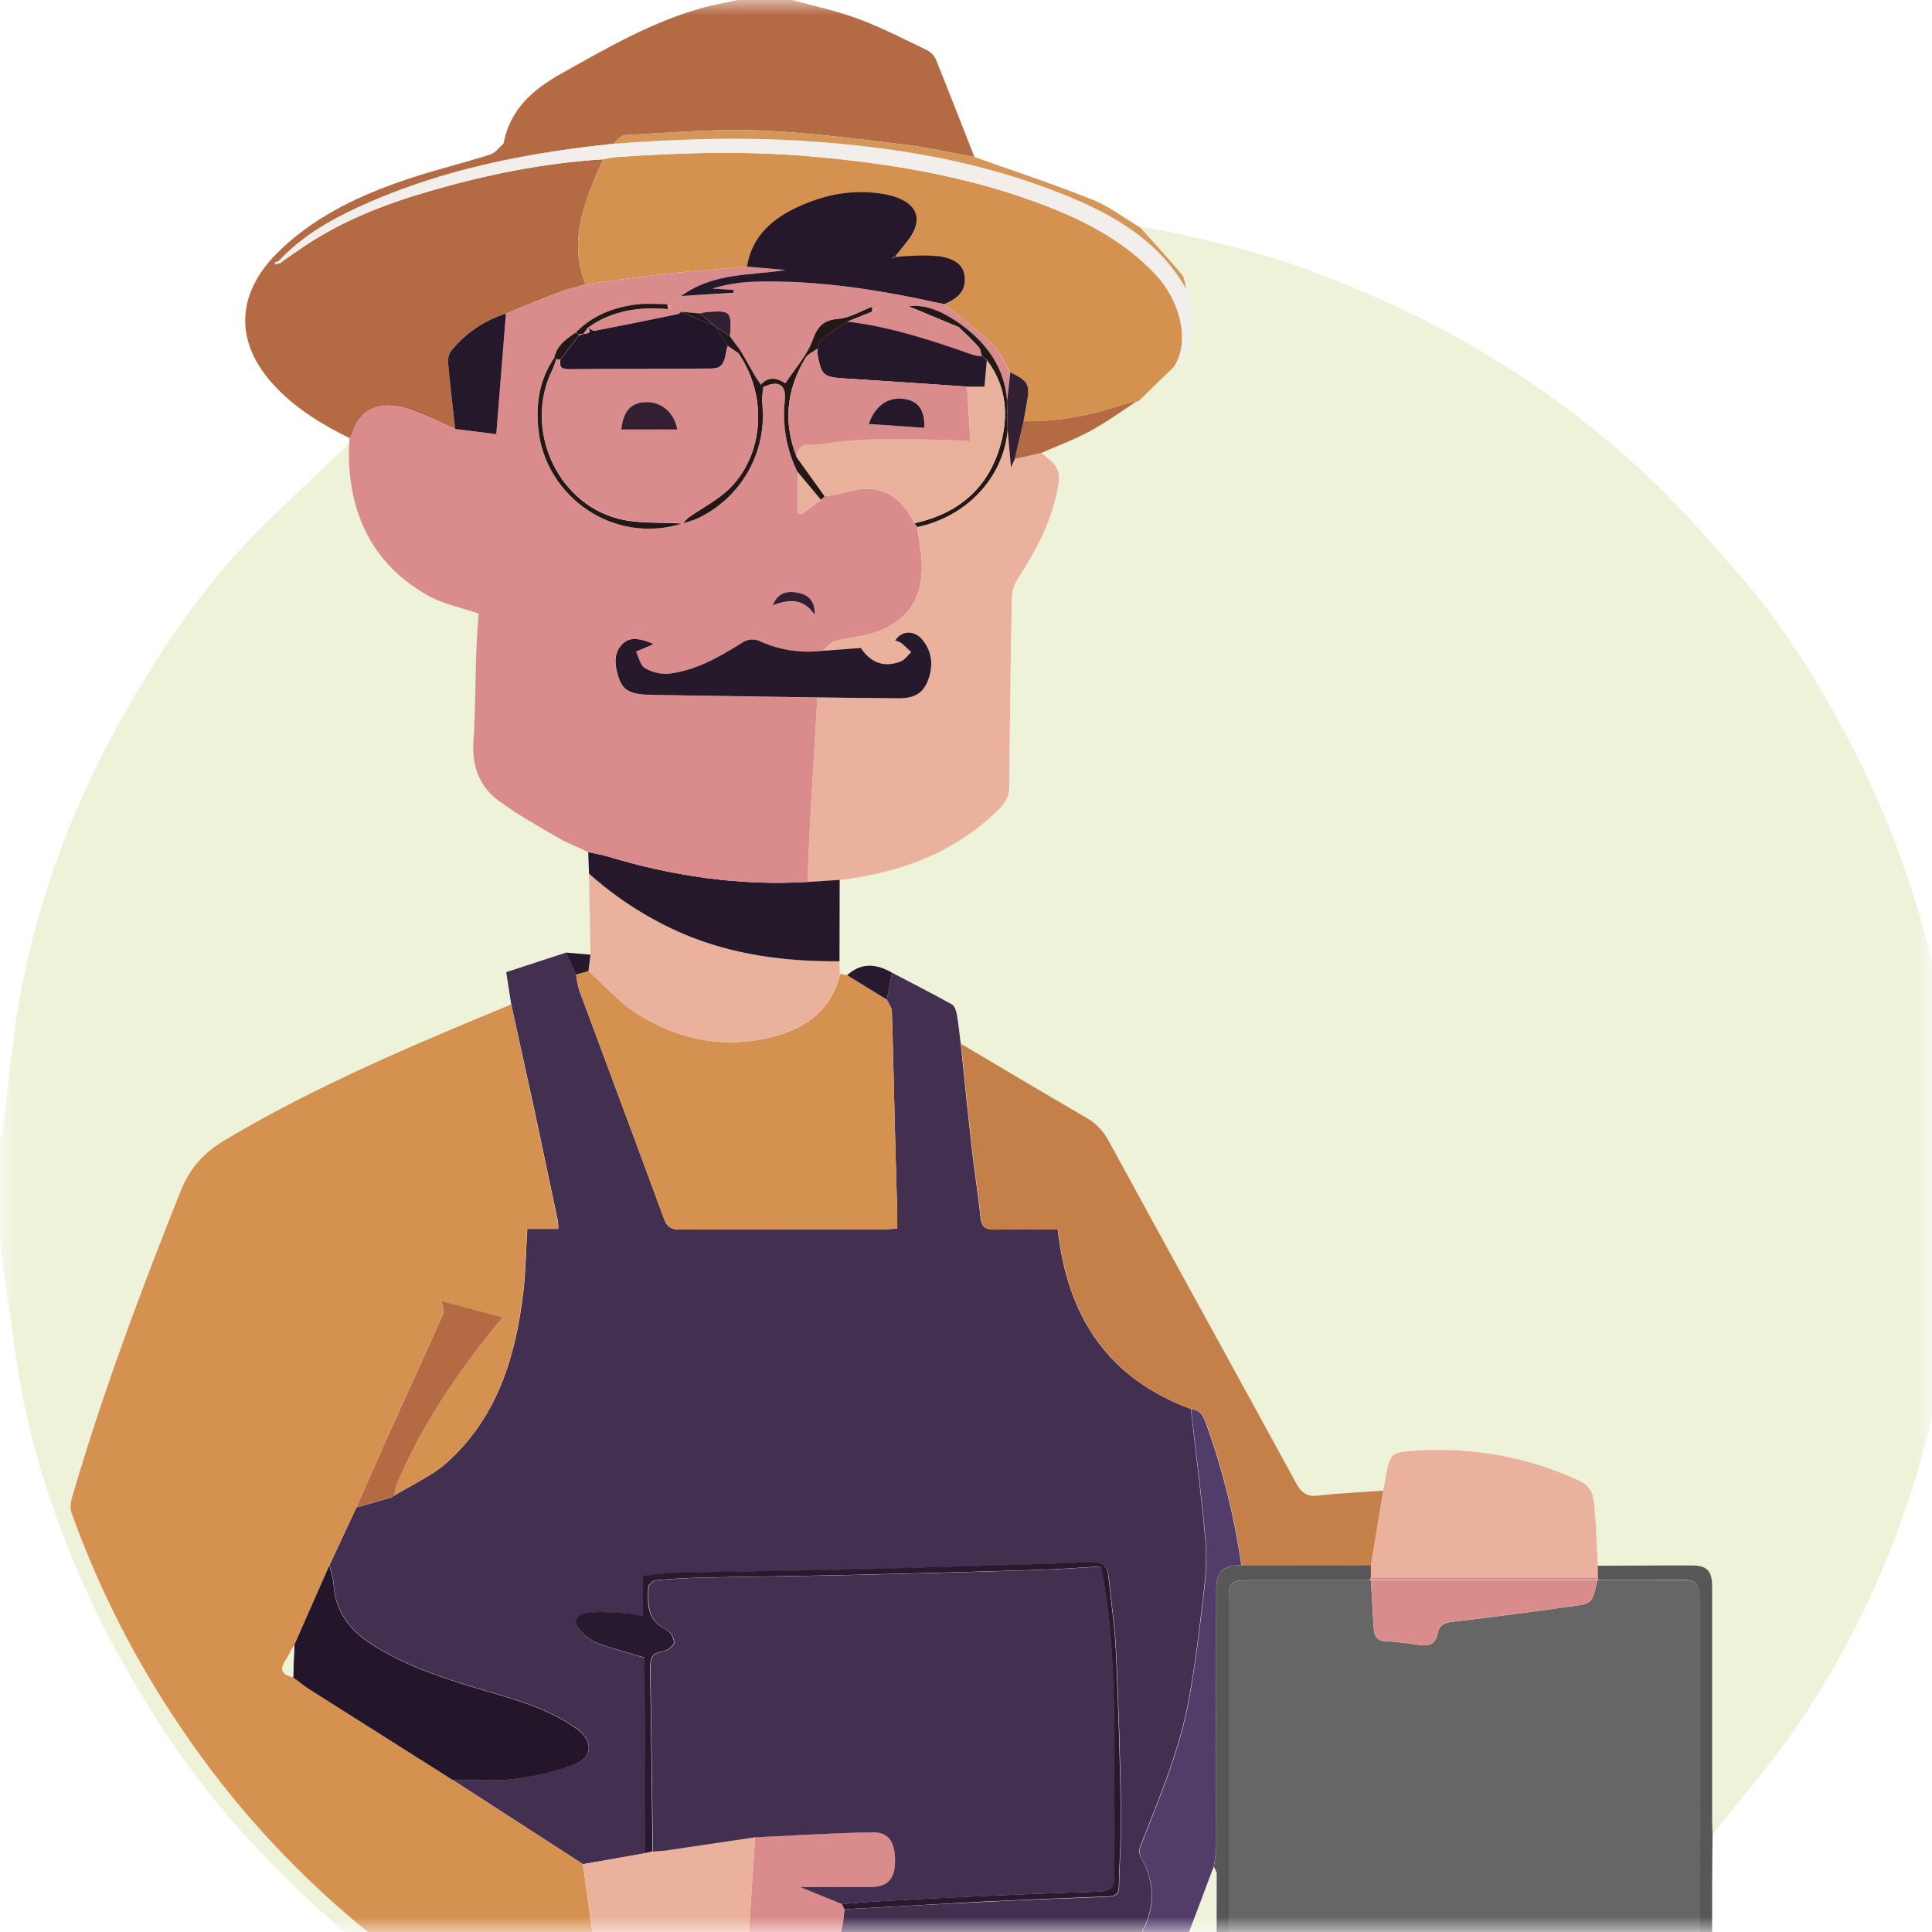 <svg width="64" height="64" viewBox="0 0 64 64" fill="none" xmlns="http://www.w3.org/2000/svg">
<mask id="mask0" mask-type="alpha" maskUnits="userSpaceOnUse" x="0" y="0" width="64" height="64">
<rect width="64" height="64" fill="#C4C4C4"/>
</mask>
<g mask="url(#mask0)">
<path d="M64.89 37.729V41.031C64.836 41.487 64.793 41.944 64.725 42.398C64.497 43.893 64.349 45.407 64.009 46.876C63.166 50.573 61.638 54.079 59.504 57.213C58.661 58.451 57.661 59.584 56.733 60.763C56.728 60.612 56.718 60.461 56.718 60.31C56.718 57.723 56.718 55.138 56.718 52.554C56.718 52.053 56.548 51.861 56.067 51.859C55.022 51.853 53.978 51.864 52.93 51.868C52.896 51.24 52.879 50.611 52.824 49.985C52.79 49.605 52.772 49.255 52.296 49.037C50.623 48.27 48.786 47.932 46.949 48.053C46.047 48.106 46.049 48.119 45.889 49.018C45.867 49.139 45.842 49.259 45.818 49.379C45.094 49.43 44.368 49.461 43.649 49.544C43.263 49.588 43.093 49.432 42.921 49.117C40.858 45.332 38.773 41.555 36.706 37.77C36.53 37.447 36.265 37.182 35.943 37.005C34.565 36.206 33.198 35.388 31.826 34.578C31.785 34.252 31.755 33.925 31.697 33.603C31.675 33.484 31.62 33.321 31.532 33.273C30.879 32.91 30.211 32.571 29.55 32.224C28.967 31.894 28.501 31.917 28.064 32.307L27.825 32.267L27.812 31.844L27.818 29.149C29.68 28.93 31.392 28.345 32.811 27.072C33.105 26.808 33.438 26.547 33.441 26.069C33.457 23.983 33.485 21.898 33.524 19.812C33.532 19.584 33.6 19.362 33.722 19.169C34.263 18.337 34.738 17.479 34.973 16.505C35.183 15.627 35.138 15.48 34.493 15.01C35.039 14.769 35.602 14.561 36.125 14.278C36.649 13.994 37.148 13.628 37.657 13.298L37.653 13.303C37.667 13.306 37.681 13.306 37.694 13.302C37.708 13.297 37.72 13.29 37.729 13.28L38.901 12.136C39.003 12.053 39.155 11.999 39.2 11.895C39.508 11.196 39.667 10.477 39.376 9.727C39.348 9.676 39.321 9.625 39.293 9.573V9.578C39.244 9.413 39.24 9.211 39.139 9.089C38.699 8.56 38.231 8.054 37.772 7.539C37.84 7.528 37.908 7.525 37.976 7.53C39.91 7.912 41.825 8.361 43.673 9.066C45.6 9.801 47.461 10.663 49.226 11.733C51.294 12.975 53.213 14.45 54.946 16.128C55.867 17.024 56.709 18.006 57.559 18.973C59.005 20.618 60.154 22.469 61.181 24.394C62.179 26.273 62.981 28.249 63.575 30.292C64.16 32.257 64.544 34.276 64.722 36.319C64.767 36.791 64.836 37.259 64.89 37.729Z" fill="#EDF2D9"/>
<path d="M40.288 70.835C39.627 70.957 38.976 71.101 38.315 71.198C37.316 71.343 36.315 71.48 35.309 71.573C34.356 71.661 33.397 71.744 32.442 71.738C28.071 71.696 23.85 70.897 19.811 69.194C16.935 67.989 14.253 66.365 11.852 64.375C10.577 63.31 9.373 62.162 8.248 60.938C6.647 59.205 5.303 57.271 4.14 55.206C2.67 52.594 1.558 49.84 0.895 46.927C0.561 45.454 0.4 43.941 0.165 42.446C0.092 41.979 0.053 41.507 0 41.037V37.729C0.034 37.658 0.061 37.584 0.078 37.507C0.273 35.992 0.394 34.465 0.67 32.966C1.392 29.037 2.936 25.424 5.064 22.055C6.055 20.486 7.152 19 8.457 17.679C9.467 16.659 10.527 15.688 11.565 14.694C11.565 14.846 11.555 14.998 11.558 15.149C11.604 17.153 12.419 18.734 14.19 19.73C14.68 20.006 15.263 20.118 15.859 20.325C15.834 20.738 15.797 21.183 15.781 21.632C15.748 22.606 15.755 23.584 15.688 24.555C15.633 25.366 15.876 26.041 16.514 26.516C17.127 26.971 17.801 27.346 18.462 27.733C18.792 27.924 19.146 28.063 19.489 28.223C19.498 28.461 19.507 28.7 19.515 28.937C19.532 29.832 19.548 30.727 19.564 31.621L18.749 31.552L16.767 32.202C16.829 32.592 16.882 32.927 16.933 33.261C13.713 34.598 10.493 35.944 7.483 37.735C6.752 38.169 6.29 38.673 5.98 39.453C4.652 42.783 3.394 46.14 2.39 49.581C2.342 49.746 2.307 49.945 2.364 50.095C3.269 52.621 4.492 55.021 6.002 57.237C7.633 59.658 9.599 61.836 11.841 63.706C12.629 64.366 13.483 64.944 14.308 65.558C15.764 66.631 17.353 67.481 18.999 68.225C21.017 69.196 23.144 69.924 25.335 70.392L25.974 70.538C26.785 70.672 27.594 70.82 28.407 70.937C31.2 71.341 33.992 71.299 36.781 70.902C36.884 70.888 37.035 70.775 37.058 70.682C37.241 69.909 37.4 69.131 37.566 68.354L38.214 67.888C38.847 67.45 38.882 67.154 38.363 66.531C38.465 66.317 38.588 66.102 38.674 65.871C39.189 64.524 39.696 63.173 40.205 61.825C40.238 61.908 40.3 61.984 40.3 62.064C40.301 64.989 40.297 67.912 40.288 70.835Z" fill="#EDF2D9"/>
<path d="M11.58 14.514C10.677 14.067 9.824 13.551 9.122 12.811C7.768 11.383 7.789 9.771 9.189 8.375C10.319 7.253 11.706 6.567 13.174 6.044C14.178 5.686 15.222 5.441 16.24 5.119C16.405 5.067 16.53 4.887 16.672 4.766C16.68 4.759 16.682 4.74 16.685 4.727C16.909 3.616 17.639 2.972 18.598 2.435C20.075 1.609 21.533 0.757 23.172 0.288C23.586 0.165 24.014 0.095 24.436 0H26.253C26.984 0.206 27.733 0.363 28.441 0.629C29.221 0.921 29.968 1.306 30.721 1.669C30.85 1.739 30.951 1.852 31.009 1.987C31.441 3.055 31.857 4.128 32.279 5.201C31.474 5.057 30.672 4.871 29.86 4.777C28.274 4.59 26.685 4.376 25.093 4.319C23.631 4.267 22.163 4.402 20.7 4.474C20.564 4.48 20.439 4.665 20.308 4.766C19.995 4.802 19.683 4.835 19.37 4.874C16.758 5.201 14.218 5.773 11.821 6.886C10.897 7.315 10.027 7.828 9.311 8.569L9.228 8.651L9.103 8.7L9.117 8.749L9.29 8.713L9.373 8.645C9.61 8.48 9.845 8.314 10.084 8.155C11.338 7.313 12.731 6.77 14.169 6.35C16.068 5.794 18 5.398 19.981 5.277C19.882 5.501 19.778 5.721 19.687 5.947C19.229 7.075 18.895 8.213 19.405 9.419C19.121 9.502 18.827 9.564 18.555 9.667C17.951 9.896 17.356 10.146 16.758 10.387C16.037 10.613 15.4 11.049 14.931 11.641C14.848 11.739 14.834 11.917 14.848 12.053C14.914 12.773 15 13.49 15.078 14.208C14.583 13.993 14.088 13.748 13.579 13.568C12.789 13.292 11.944 13.386 11.652 14.414C11.634 14.451 11.61 14.485 11.58 14.514V14.514Z" fill="#B46A43"/>
<path d="M16.934 33.263L16.768 32.204L18.75 31.555L19.085 32.285C19.104 32.459 19.138 32.631 19.186 32.799C20.12 35.322 21.065 37.84 21.993 40.366C22.098 40.652 22.241 40.731 22.531 40.729C24.786 40.718 27.041 40.723 29.296 40.722C29.428 40.722 29.559 40.707 29.723 40.696C29.723 40.514 29.723 40.366 29.723 40.217C29.697 39.213 29.669 38.211 29.64 37.209C29.609 35.971 29.585 34.732 29.544 33.499C29.539 33.37 29.437 33.243 29.378 33.115C29.433 32.816 29.49 32.519 29.549 32.221C30.209 32.568 30.877 32.907 31.53 33.27C31.621 33.321 31.676 33.484 31.695 33.6C31.753 33.922 31.783 34.249 31.825 34.574C31.948 35.749 32.066 36.926 32.199 38.1C32.281 38.843 32.406 39.581 32.479 40.324C32.513 40.663 32.657 40.742 32.975 40.731C33.667 40.706 34.362 40.723 35.039 40.723C35.357 43.65 36.729 45.669 39.448 46.674C39.461 46.796 39.474 46.922 39.489 47.04C39.641 48.394 39.819 49.746 39.935 51.103C39.984 51.681 39.928 52.281 39.86 52.864C39.727 53.999 39.59 55.136 39.386 56.261C39.077 57.967 38.4 59.563 37.77 61.164C37.728 61.28 37.734 61.408 37.787 61.52C38.291 62.386 38.256 63.26 37.769 64.096C37.449 64.644 36.916 64.896 36.26 64.793C36.085 64.766 35.911 64.684 35.739 64.69C35.508 64.698 35.213 64.7 35.074 64.835C34.984 64.924 35.12 65.248 35.164 65.464C35.184 65.515 35.214 65.562 35.252 65.6C36.032 66.628 37.003 67.407 38.206 67.887L37.567 68.358C37.512 68.355 37.456 68.36 37.402 68.374C36.153 68.909 34.864 69.307 33.514 69.472C32.351 69.615 31.188 69.766 30.021 69.832C28.955 69.894 27.883 69.841 26.813 69.849C26.652 69.863 26.493 69.891 26.338 69.931C26.213 69.885 26.033 69.761 25.974 69.804C25.739 69.969 25.544 70.194 25.333 70.395C23.143 69.927 21.016 69.199 18.997 68.228C18.927 68.082 18.879 67.92 18.783 67.794C18.279 67.129 17.763 66.473 17.252 65.813L19.896 65.964C20.194 66.06 20.49 66.164 20.792 66.252C22.061 66.625 23.332 66.996 24.602 67.364C25.143 67.234 25.682 67.094 26.226 66.978C26.599 66.895 26.809 66.677 26.941 66.326C27.234 65.547 27.562 64.781 27.849 64C27.932 63.766 27.932 63.499 27.975 63.248C29.534 63.166 31.091 63.076 32.65 63.001C33.978 62.936 35.306 62.884 36.634 62.836C36.873 62.827 37.066 62.824 37.072 62.497C37.084 61.689 37.155 60.88 37.141 60.072C37.11 58.29 37.059 56.508 36.976 54.728C36.939 53.896 36.811 53.07 36.729 52.24C36.694 51.883 36.539 51.745 36.151 51.759C34.286 51.835 32.422 51.879 30.557 51.932C29.543 51.962 28.528 51.994 27.514 52.015C25.798 52.049 24.081 52.069 22.365 52.107C22.016 52.115 21.668 52.178 21.292 52.22V53.549C21.148 53.506 21.001 53.475 20.852 53.455C20.393 53.437 19.926 53.379 19.476 53.437C19.047 53.492 18.98 53.796 19.288 54.09C19.44 54.244 19.622 54.366 19.822 54.449C20.294 54.62 20.782 54.747 21.358 54.919C21.368 57.057 21.378 59.225 21.388 61.393L19.311 61.753C19.197 61.678 19.082 61.603 18.966 61.529C17.645 60.673 16.323 59.819 14.998 58.964C15.679 58.957 16.367 59.009 17.039 58.927C17.717 58.851 18.383 58.691 19.021 58.452C19.655 58.204 19.654 57.654 19.103 57.259C18.075 56.524 16.865 56.245 15.685 55.887C14.506 55.529 13.337 55.129 12.289 54.445C11.568 53.976 11.109 53.361 11.056 52.475C11.043 52.263 10.964 52.056 10.916 51.846L11.805 49.94L12.973 49.604L13.056 49.536V49.547C13.656 49.176 14.329 48.887 14.842 48.417C16.493 46.91 17.095 44.898 17.341 42.754C17.417 42.094 17.423 41.424 17.468 40.705H18.495C18.496 40.619 18.491 40.532 18.481 40.446C18.225 39.226 17.967 38.007 17.707 36.789C17.448 35.612 17.19 34.438 16.934 33.263Z" fill="#432F4F"/>
<path d="M19.405 9.419C18.895 8.213 19.229 7.075 19.687 5.944C19.778 5.718 19.883 5.498 19.981 5.274C20.129 5.249 20.277 5.213 20.427 5.202C22.566 5.051 24.703 4.991 26.845 5.179C29.398 5.401 31.91 5.81 34.324 6.695C35.805 7.237 37.2 7.933 38.299 9.11C39.041 9.907 39.462 11.25 38.901 12.136L37.728 13.279L37.652 13.302L37.656 13.297C37.473 13.343 37.287 13.379 37.108 13.436C36.066 13.775 35.004 13.979 33.907 13.952C33.943 13.751 33.978 13.55 34.015 13.35C34.128 12.735 34.067 12.621 33.467 12.332C33.27 12.014 33.131 11.641 32.87 11.393C32.375 10.918 31.815 10.514 31.282 10.08C31.8 9.862 31.996 9.598 31.957 9.176C31.924 8.807 31.652 8.574 31.101 8.495C30.83 8.469 30.557 8.464 30.285 8.48C30.094 8.48 29.902 8.503 29.641 8.52C29.86 8.24 30.036 8.049 30.176 7.834C30.532 7.284 30.39 6.833 29.786 6.58C29.634 6.516 29.476 6.469 29.315 6.44C28.324 6.256 27.371 6.434 26.466 6.843C25.592 7.236 24.909 7.82 24.743 8.838C23.834 8.915 22.926 8.975 22.026 9.073C21.151 9.168 20.28 9.303 19.405 9.419Z" fill="#D4914F"/>
<path d="M39.457 46.678C36.737 45.673 35.366 43.653 35.047 40.727C34.367 40.727 33.673 40.709 32.983 40.734C32.662 40.746 32.519 40.666 32.488 40.327C32.415 39.584 32.292 38.846 32.208 38.104C32.075 36.929 31.96 35.753 31.834 34.577C33.205 35.389 34.572 36.206 35.95 37.005C36.272 37.182 36.537 37.447 36.713 37.77C38.777 41.555 40.863 45.332 42.928 49.117C43.1 49.432 43.27 49.588 43.656 49.544C44.375 49.461 45.101 49.432 45.825 49.379C45.689 50.204 45.554 51.027 45.42 51.847L41.127 51.842C40.9 50.251 40.512 48.688 39.971 47.175C39.875 46.923 39.779 46.69 39.457 46.678Z" fill="#C57F49"/>
<path d="M29.378 33.115C29.434 33.243 29.537 33.37 29.543 33.499C29.585 34.738 29.609 35.976 29.64 37.209C29.665 38.211 29.693 39.213 29.723 40.217C29.723 40.365 29.723 40.514 29.723 40.696C29.557 40.707 29.428 40.722 29.296 40.722C27.041 40.722 24.786 40.718 22.531 40.729C22.242 40.729 22.098 40.652 21.993 40.366C21.066 37.84 20.121 35.322 19.186 32.799C19.138 32.631 19.104 32.459 19.085 32.285L19.498 32.169C20.034 32.648 20.517 33.212 21.117 33.59C22.52 34.472 24.071 34.764 25.692 34.319C26.752 34.028 27.56 33.41 27.828 32.265L28.067 32.304L29.378 33.115Z" fill="#D4914F"/>
<path d="M34.489 15.008C35.133 15.479 35.179 15.626 34.968 16.503C34.734 17.477 34.258 18.335 33.718 19.168C33.595 19.361 33.526 19.584 33.518 19.814C33.478 21.899 33.451 23.985 33.435 26.07C33.435 26.549 33.099 26.813 32.804 27.074C31.386 28.346 29.674 28.932 27.812 29.15L26.746 29.219C26.771 28.607 26.79 27.995 26.828 27.383C26.907 25.957 26.993 24.532 27.076 23.106C27.968 23.115 28.861 23.126 29.753 23.134C30.285 23.138 30.579 22.974 30.739 22.556C30.923 22.074 30.894 21.601 30.56 21.195C30.287 20.865 29.86 20.886 29.657 21.223C29.724 21.236 29.788 21.26 29.847 21.293C29.967 21.389 30.074 21.5 30.187 21.605C30.073 21.709 29.976 21.858 29.841 21.912C29.297 22.13 28.851 21.962 28.521 21.467L27.243 21.559C27.386 21.446 27.513 21.276 27.674 21.229C28.087 21.112 28.538 21.093 28.946 20.958C30.05 20.592 30.563 19.863 30.541 18.709C30.532 18.291 30.439 17.874 30.385 17.456C32.025 17.118 33.246 15.809 33.381 14.242C33.418 14.65 33.456 15.058 33.495 15.48C33.537 15.384 33.577 15.291 33.619 15.199L34.489 15.008Z" fill="#EAB29C"/>
<path d="M45.413 51.846C45.548 51.021 45.683 50.198 45.818 49.378C45.842 49.258 45.868 49.138 45.889 49.017C46.049 48.118 46.047 48.109 46.95 48.052C48.786 47.932 50.624 48.272 52.296 49.039C52.773 49.257 52.792 49.607 52.825 49.987C52.879 50.613 52.897 51.242 52.93 51.87C52.93 52.001 52.93 52.132 52.93 52.263H45.412C45.411 52.122 45.413 51.986 45.413 51.846Z" fill="#EAB29D"/>
<path d="M27.821 32.265C27.554 33.411 26.748 34.028 25.686 34.319C24.064 34.764 22.514 34.472 21.11 33.59C20.51 33.212 20.027 32.648 19.491 32.169C19.514 31.987 19.537 31.805 19.559 31.624C19.542 30.73 19.526 29.835 19.51 28.94C20.442 29.775 21.504 30.452 22.654 30.945C24.305 31.637 26.039 31.858 27.809 31.843L27.821 32.265Z" fill="#EAB29C"/>
<path d="M27.81 31.843C26.038 31.858 24.306 31.637 22.655 30.945C21.505 30.452 20.443 29.775 19.511 28.94C19.503 28.702 19.495 28.463 19.486 28.226C19.698 28.273 19.913 28.308 20.121 28.369C22.283 29.023 24.487 29.348 26.749 29.216L27.816 29.147C27.814 30.045 27.812 30.944 27.81 31.843Z" fill="#25182B"/>
<path d="M38.901 12.136C39.459 11.248 39.041 9.907 38.299 9.112C37.2 7.935 35.805 7.24 34.324 6.698C31.91 5.813 29.398 5.404 26.846 5.182C24.703 4.995 22.566 5.054 20.427 5.205C20.277 5.216 20.129 5.252 19.981 5.277C17.999 5.398 16.068 5.794 14.17 6.35C12.731 6.77 11.339 7.313 10.082 8.154C9.844 8.314 9.608 8.48 9.371 8.644L9.311 8.569C10.027 7.826 10.898 7.315 11.821 6.886C14.218 5.773 16.759 5.201 19.368 4.871C19.681 4.831 19.994 4.798 20.307 4.763C22.543 4.587 24.778 4.523 27.019 4.691C29.701 4.893 32.337 5.329 34.862 6.293C36.634 6.974 38.306 7.828 39.297 9.577V9.571C39.323 9.623 39.351 9.674 39.38 9.725C39.671 10.476 39.512 11.194 39.204 11.893C39.155 12.001 39.003 12.058 38.901 12.136Z" fill="#F1EEEC"/>
<path d="M52.929 52.259C52.929 52.129 52.929 51.998 52.929 51.867C53.974 51.867 55.018 51.852 56.066 51.858C56.547 51.858 56.717 52.052 56.717 52.553C56.717 55.14 56.717 57.725 56.717 60.309C56.717 60.461 56.727 60.612 56.731 60.762C56.727 61.298 56.717 61.835 56.717 62.37C56.717 66.647 56.717 70.923 56.717 75.199C56.717 75.569 56.678 75.896 56.222 75.966C54.113 75.962 52.003 75.956 49.893 75.95C49.716 75.95 49.537 75.939 49.36 75.933C49.36 75.773 49.36 75.613 49.36 75.454C49.514 75.413 49.671 75.386 49.83 75.371C51.795 75.366 53.761 75.371 55.727 75.371C56.218 75.371 56.295 75.301 56.295 74.839C56.295 67.512 56.297 60.185 56.3 52.859C56.3 52.46 56.135 52.327 55.755 52.334C54.82 52.35 53.886 52.341 52.948 52.343L52.929 52.259Z" fill="#575757"/>
<path d="M39.297 9.577C38.306 7.828 36.634 6.974 34.859 6.296C32.337 5.332 29.701 4.892 27.016 4.693C24.775 4.528 22.539 4.589 20.304 4.765C20.434 4.664 20.56 4.48 20.695 4.473C22.159 4.398 23.627 4.267 25.088 4.319C26.68 4.376 28.27 4.589 29.856 4.776C30.671 4.871 31.472 5.056 32.28 5.201C33.581 5.665 34.897 6.098 36.18 6.61C36.746 6.837 37.247 7.225 37.778 7.541C38.235 8.055 38.704 8.561 39.144 9.09C39.245 9.213 39.249 9.412 39.297 9.577Z" fill="#D59759"/>
<path d="M34.488 15.008L33.616 15.203C33.715 14.786 33.812 14.369 33.907 13.952C35.005 13.979 36.065 13.775 37.105 13.436C37.284 13.378 37.469 13.343 37.653 13.297C37.143 13.627 36.652 13.989 36.12 14.276C35.589 14.563 35.034 14.767 34.488 15.008Z" fill="#B46A43"/>
<path d="M29.378 33.115L28.062 32.304C28.499 31.914 28.965 31.887 29.549 32.222C29.492 32.519 29.435 32.817 29.378 33.115Z" fill="#27192E"/>
<path d="M39.379 9.729C39.352 9.677 39.325 9.626 39.297 9.574C39.321 9.626 39.348 9.677 39.379 9.729Z" fill="#D59759"/>
<path d="M37.645 13.302L37.722 13.279C37.712 13.289 37.7 13.296 37.687 13.3C37.673 13.304 37.659 13.305 37.645 13.302V13.302Z" fill="#B46A43"/>
<path d="M45.413 51.846C45.413 51.983 45.413 52.119 45.413 52.259C45.399 52.289 45.386 52.318 45.372 52.347H41.373C40.775 52.347 40.704 52.413 40.704 53C40.704 60.243 40.704 67.487 40.704 74.73C40.704 75.272 40.812 75.379 41.353 75.379C43.318 75.379 45.284 75.379 47.249 75.379C47.408 75.392 47.565 75.417 47.72 75.454C47.72 75.615 47.72 75.776 47.726 75.937C45.794 75.943 43.862 75.949 41.931 75.956C41.548 75.956 41.165 75.964 40.781 75.969C40.362 75.886 40.31 75.575 40.309 75.226C40.309 73.763 40.299 72.299 40.294 70.836C40.299 67.915 40.302 64.994 40.304 62.073C40.304 61.99 40.242 61.913 40.209 61.834C40.249 61.62 40.277 61.404 40.291 61.186C40.297 58.355 40.297 55.524 40.291 52.694C40.291 52.06 40.484 51.869 41.123 51.847L45.413 51.846Z" fill="#575757"/>
<path d="M14.997 58.967C16.318 59.822 17.641 60.677 18.966 61.532C19.081 61.606 19.196 61.681 19.311 61.757L19.529 63.334C19.651 64.21 19.773 65.087 19.895 65.964L17.253 65.814L14.309 65.567C13.483 64.952 12.63 64.373 11.841 63.715C9.599 61.845 7.633 59.667 6.003 57.246C4.492 55.03 3.27 52.63 2.365 50.104C2.311 49.954 2.343 49.752 2.391 49.59C3.395 46.146 4.653 42.792 5.98 39.462C6.291 38.682 6.752 38.178 7.484 37.744C10.496 35.953 13.711 34.607 16.933 33.27C17.189 34.445 17.448 35.619 17.699 36.795C17.961 38.013 18.219 39.232 18.473 40.453C18.483 40.539 18.488 40.625 18.487 40.712H17.46C17.417 41.431 17.409 42.1 17.333 42.761C17.085 44.907 16.488 46.917 14.834 48.423C14.321 48.891 13.648 49.182 13.048 49.554C13.066 49.434 13.094 49.315 13.131 49.2C13.821 47.526 14.794 46.021 15.89 44.59C16.115 44.295 16.353 44.012 16.644 43.645L14.612 43.095C14.609 43.085 14.605 43.076 14.599 43.067C14.595 43.062 14.584 43.063 14.578 43.061L14.612 43.095C14.639 43.235 14.73 43.402 14.683 43.508C14.131 44.759 13.555 45.998 12.993 47.244C12.59 48.139 12.198 49.039 11.805 49.94L10.91 51.846C10.524 52.727 10.138 53.606 9.749 54.483C9.652 54.655 9.565 54.833 9.457 54.998C9.242 55.329 9.374 55.485 9.71 55.556C9.897 55.694 10.075 55.842 10.27 55.969C11.844 56.972 13.419 57.971 14.997 58.967Z" fill="#D4914F"/>
<path d="M26.748 29.216C24.486 29.348 22.281 29.023 20.119 28.369C19.912 28.306 19.697 28.273 19.484 28.226C19.141 28.061 18.783 27.927 18.456 27.735C17.796 27.349 17.122 26.973 16.509 26.518C15.873 26.046 15.63 25.368 15.683 24.558C15.75 23.586 15.743 22.608 15.776 21.634C15.791 21.185 15.829 20.737 15.853 20.327C15.257 20.12 14.675 20.009 14.185 19.733C12.418 18.741 11.603 17.155 11.557 15.151C11.557 15 11.561 14.849 11.564 14.697C11.569 14.637 11.575 14.576 11.58 14.514C11.609 14.486 11.633 14.453 11.65 14.416C11.943 13.388 12.787 13.292 13.577 13.571C14.089 13.75 14.578 13.995 15.077 14.211L16.439 14.382C16.549 13.005 16.653 11.697 16.758 10.388C17.356 10.147 17.951 9.897 18.555 9.668C18.83 9.564 19.121 9.502 19.405 9.42C20.279 9.303 21.15 9.172 22.026 9.074C22.93 8.976 23.837 8.915 24.742 8.838L26.022 8.946C24.872 9.137 23.652 9.017 22.555 9.808L24.294 9.699C24.294 9.667 24.29 9.635 24.288 9.603L23.588 9.561C24.044 9.424 24.516 9.348 24.992 9.335C27.122 9.27 29.202 9.619 31.275 10.078C31.809 10.511 32.371 10.915 32.864 11.39C33.125 11.638 33.265 12.015 33.46 12.334C33.425 12.649 33.39 12.965 33.355 13.279C33.26 12.186 32.694 11.381 31.826 10.751C31.28 10.365 30.71 10.063 30.092 10.149L31.755 10.838C31.975 11.055 32.205 11.265 32.415 11.499C32.483 11.575 32.49 11.705 32.524 11.811C32.419 11.804 32.314 11.787 32.212 11.761C30.854 11.28 29.487 10.833 28.048 10.661L28.893 10.331L29.103 10.211L28.894 10.155C28.524 10.296 28.162 10.524 27.783 10.557C27.283 10.6 27.093 10.792 26.922 11.261C26.737 11.771 26.339 12.204 26.019 12.694C25.782 12.536 25.484 12.43 25.203 12.739C25.145 12.657 25.081 12.574 25.029 12.483C24.864 12.197 24.699 11.91 24.538 11.623C24.42 11.463 24.301 11.305 24.182 11.145C24.236 10.302 24.214 10.278 23.388 10.34C23.321 10.35 23.255 10.364 23.19 10.383L22.559 10.326C22.528 10.352 22.501 10.393 22.466 10.401C21.546 10.591 20.625 10.781 19.701 10.96C19.639 10.971 19.558 10.888 19.486 10.849C20.282 10.279 21.181 10.158 22.128 10.242L22.276 10.231L22.105 10.079C21.765 10.079 21.419 10.046 21.084 10.089C20.325 10.184 19.631 10.448 19.081 11.011C18.764 11.222 18.45 11.436 18.363 11.845C17.863 12.571 17.744 13.389 17.835 14.239C18.068 16.429 20.297 18.07 22.62 17.337C22.772 17.298 22.922 17.249 23.069 17.192C23.793 16.862 24.394 16.312 24.785 15.619C25.176 14.927 25.338 14.128 25.247 13.338C25.228 13.173 25.272 12.991 25.287 12.817C25.782 12.579 26.054 12.73 26.002 13.252C25.91 14.072 26.058 14.901 26.427 15.639V16.996L26.553 17.037L27.193 16.555L27.321 16.436C27.524 16.412 27.725 16.376 27.923 16.328C29.041 15.988 29.765 16.29 30.299 17.332C30.328 17.374 30.356 17.415 30.382 17.458C30.436 17.875 30.53 18.292 30.538 18.71C30.56 19.866 30.047 20.593 28.943 20.96C28.535 21.095 28.088 21.113 27.672 21.231C27.506 21.277 27.384 21.447 27.241 21.561C26.544 21.647 25.838 21.542 25.197 21.257C25.097 21.204 24.984 21.181 24.871 21.19C24.759 21.199 24.651 21.24 24.561 21.307C23.818 21.775 23.045 22.215 22.155 22.322C21.876 22.343 21.597 22.277 21.357 22.134C21.205 22.046 21.159 21.777 21.064 21.589L21.569 21.378C21.593 21.362 21.615 21.344 21.635 21.324C21.282 21.207 20.929 21.033 20.619 21.335C20.31 21.636 20.358 22.008 20.468 22.378C20.618 22.878 20.849 23.011 21.599 23.024C23.424 23.052 25.249 23.08 27.075 23.106C26.992 24.532 26.91 25.957 26.827 27.383C26.794 27.991 26.775 28.604 26.748 29.216ZM25.592 20.062C26.101 19.875 26.593 19.788 26.99 20.373C27.002 19.918 26.793 19.712 26.429 19.641C26.009 19.559 25.741 19.699 25.599 20.068L25.56 20.101C25.567 20.101 25.579 20.101 25.582 20.095C25.587 20.084 25.59 20.073 25.592 20.062V20.062Z" fill="#DA8B8B"/>
<path d="M41.12 51.846C40.481 51.865 40.289 52.059 40.289 52.693C40.289 55.523 40.289 58.354 40.289 61.185C40.274 61.403 40.247 61.619 40.206 61.833C39.697 63.182 39.191 64.532 38.675 65.879C38.589 66.107 38.467 66.322 38.364 66.539C38.884 67.163 38.848 67.458 38.215 67.897C37.012 67.416 36.041 66.638 35.262 65.61C35.223 65.571 35.193 65.525 35.173 65.473C35.129 65.256 34.993 64.933 35.083 64.844C35.222 64.709 35.518 64.707 35.749 64.699C35.921 64.693 36.094 64.775 36.269 64.802C36.925 64.905 37.458 64.653 37.778 64.105C38.265 63.269 38.3 62.395 37.796 61.529C37.744 61.417 37.737 61.289 37.779 61.173C38.41 59.568 39.087 57.976 39.395 56.27C39.599 55.145 39.736 54.008 39.869 52.873C39.937 52.29 39.993 51.693 39.944 51.112C39.831 49.755 39.651 48.403 39.498 47.049C39.484 46.928 39.471 46.805 39.457 46.683C39.779 46.696 39.87 46.931 39.963 47.184C40.504 48.695 40.892 50.257 41.12 51.846Z" fill="#523C69"/>
<path d="M19.56 31.624C19.538 31.805 19.515 31.987 19.493 32.169L19.08 32.285L18.745 31.555L19.56 31.624Z" fill="#27192C"/>
<path d="M16.759 10.388C16.654 11.697 16.55 13.005 16.44 14.382L15.078 14.211C14.999 13.492 14.913 12.775 14.847 12.056C14.835 11.92 14.852 11.741 14.93 11.643C15.4 11.051 16.037 10.614 16.759 10.388V10.388Z" fill="#25182B"/>
<path d="M9.289 8.712L9.116 8.749L9.102 8.699L9.228 8.65L9.289 8.712Z" fill="#F1EEEC"/>
<path d="M9.371 8.644L9.288 8.712L9.227 8.65L9.309 8.568L9.371 8.644Z" fill="#F1EEEC"/>
<path d="M19.896 65.964C19.774 65.088 19.652 64.212 19.53 63.336L19.311 61.753L21.389 61.383L21.628 61.332C21.763 61.321 21.899 61.317 22.032 61.298C23.026 61.152 24.02 61.004 25.013 60.855C24.958 61.701 24.903 62.546 24.848 63.391C24.765 64.711 24.683 66.034 24.6 67.358C23.329 66.988 22.059 66.618 20.789 66.246C20.49 66.161 20.193 66.057 19.896 65.964Z" fill="#EAB29C"/>
<path d="M14.998 58.967C13.419 57.968 11.844 56.971 10.27 55.974C10.075 55.85 9.897 55.701 9.71 55.562C9.724 55.204 9.737 54.846 9.749 54.488C10.134 53.608 10.521 52.729 10.91 51.852C10.958 52.062 11.037 52.269 11.05 52.481C11.103 53.367 11.562 53.981 12.283 54.451C13.331 55.135 14.496 55.533 15.679 55.893C16.862 56.252 18.069 56.53 19.097 57.265C19.65 57.659 19.651 58.21 19.015 58.458C18.377 58.697 17.711 58.857 17.033 58.932C16.367 59.013 15.679 58.96 14.998 58.967Z" fill="#24162A"/>
<path d="M24.602 67.362C24.684 66.041 24.767 64.718 24.849 63.394C24.904 62.549 24.959 61.704 25.014 60.858C26.312 60.801 27.61 60.721 28.909 60.693C29.46 60.683 29.677 61.044 29.652 61.736C29.63 62.257 29.379 62.501 28.848 62.503C28.015 62.503 27.181 62.503 26.504 62.503L27.899 63.072C27.925 63.128 27.953 63.185 27.982 63.242C27.942 63.49 27.943 63.76 27.856 63.993C27.568 64.774 27.239 65.54 26.948 66.32C26.816 66.671 26.606 66.89 26.232 66.971C25.681 67.092 25.142 67.232 24.602 67.362Z" fill="#DA8B8B"/>
<path d="M27.974 63.246C27.948 63.189 27.921 63.132 27.892 63.076C28.232 63.049 28.572 63.014 28.913 62.993C29.98 62.935 31.046 62.875 32.112 62.828C33.535 62.766 34.959 62.704 36.384 62.663C36.765 62.652 36.912 62.542 36.905 62.134C36.861 59.294 37.017 56.449 36.73 53.615C36.673 53.051 36.565 52.494 36.469 51.889C35.74 51.931 35.085 51.983 34.429 52.003C32.386 52.066 30.344 52.121 28.301 52.168C26.613 52.207 24.925 52.224 23.236 52.26C22.73 52.271 22.225 52.3 21.721 52.347C21.629 52.357 21.478 52.492 21.473 52.573C21.46 53.111 21.408 53.668 22.045 53.962C22.123 54.008 22.189 54.071 22.238 54.147C22.286 54.223 22.317 54.31 22.326 54.4C22.326 54.511 22.092 54.689 21.947 54.707C21.571 54.755 21.534 54.961 21.534 55.277C21.57 57.294 21.593 59.313 21.616 61.331L21.377 61.383C21.367 59.215 21.357 57.047 21.347 54.908C20.77 54.736 20.283 54.61 19.811 54.439C19.611 54.356 19.43 54.233 19.278 54.079C18.967 53.786 19.037 53.481 19.465 53.426C19.916 53.368 20.382 53.426 20.841 53.445C20.99 53.465 21.137 53.496 21.281 53.538V52.209C21.66 52.167 22.008 52.104 22.355 52.096C24.07 52.058 25.787 52.038 27.503 52.004C28.518 51.983 29.532 51.951 30.547 51.922C32.412 51.868 34.276 51.824 36.14 51.748C36.531 51.732 36.686 51.872 36.718 52.229C36.801 53.055 36.926 53.886 36.966 54.717C37.048 56.497 37.096 58.279 37.131 60.062C37.145 60.869 37.074 61.678 37.062 62.486C37.056 62.817 36.862 62.817 36.623 62.825C35.296 62.875 33.967 62.928 32.64 62.99C31.091 63.074 29.533 63.162 27.974 63.246Z" fill="#27192E"/>
<path d="M11.805 49.94C12.202 49.041 12.593 48.139 12.997 47.244C13.558 45.998 14.134 44.759 14.686 43.508C14.733 43.402 14.642 43.235 14.615 43.095L16.649 43.639C16.358 44.003 16.12 44.288 15.895 44.583C14.799 46.014 13.826 47.52 13.136 49.193C13.098 49.309 13.071 49.427 13.053 49.547V49.535L12.97 49.602L11.805 49.94Z" fill="#B46A43"/>
<path d="M12.97 49.604L13.053 49.536L12.97 49.604Z" fill="#D4914F"/>
<path d="M31.282 10.076C29.212 9.618 27.128 9.269 24.998 9.333C24.522 9.346 24.05 9.422 23.595 9.559L24.295 9.602C24.295 9.634 24.295 9.665 24.3 9.697L22.561 9.806C23.654 9.015 24.873 9.135 26.029 8.944L24.742 8.834C24.907 7.817 25.592 7.233 26.466 6.838C27.374 6.426 28.321 6.251 29.314 6.435C29.476 6.463 29.634 6.51 29.786 6.572C30.389 6.826 30.529 7.277 30.175 7.827C30.036 8.041 29.86 8.233 29.64 8.513C29.902 8.495 30.094 8.475 30.284 8.472C30.556 8.457 30.829 8.462 31.101 8.488C31.651 8.566 31.926 8.8 31.957 9.169C31.996 9.594 31.799 9.857 31.282 10.076ZM29.625 8.534C29.617 8.527 29.61 8.513 29.602 8.513C29.593 8.513 29.584 8.525 29.576 8.532L29.611 8.556C29.616 8.549 29.621 8.541 29.625 8.534Z" fill="#25182B"/>
<path d="M33.361 13.278C33.396 12.962 33.431 12.647 33.466 12.332C34.066 12.621 34.127 12.735 34.014 13.35C33.977 13.55 33.943 13.751 33.907 13.952C33.81 14.369 33.712 14.786 33.616 15.203C33.575 15.296 33.533 15.388 33.492 15.485C33.453 15.059 33.415 14.651 33.378 14.246C33.373 13.923 33.367 13.6 33.361 13.278Z" fill="#321F32"/>
<path d="M27.078 23.103C25.253 23.077 23.428 23.049 21.603 23.02C20.852 23.008 20.621 22.875 20.471 22.375C20.361 22.005 20.325 21.623 20.623 21.331C20.921 21.04 21.283 21.203 21.638 21.321C21.618 21.34 21.596 21.358 21.572 21.374L21.068 21.586C21.162 21.774 21.208 22.042 21.36 22.13C21.601 22.273 21.879 22.339 22.158 22.319C23.048 22.209 23.819 21.771 24.564 21.304C24.654 21.236 24.762 21.196 24.875 21.187C24.987 21.178 25.1 21.201 25.2 21.254C25.84 21.539 26.547 21.644 27.243 21.559L28.518 21.465C28.848 21.96 29.295 22.125 29.839 21.91C29.973 21.856 30.07 21.708 30.185 21.603C30.071 21.498 29.964 21.387 29.844 21.292C29.785 21.259 29.721 21.235 29.654 21.221C29.858 20.885 30.284 20.862 30.557 21.193C30.891 21.6 30.92 22.073 30.736 22.554C30.571 22.974 30.282 23.138 29.75 23.132C28.86 23.123 27.967 23.116 27.078 23.103Z" fill="#27192C"/>
<path d="M33.362 13.278C33.367 13.6 33.373 13.921 33.378 14.243C33.244 15.812 32.023 17.119 30.382 17.457C30.354 17.416 30.325 17.374 30.3 17.331C31.748 17.012 32.742 16.17 33.143 14.732C33.417 13.75 33.34 12.785 32.691 11.931H32.699L32.527 11.806C32.493 11.7 32.487 11.57 32.419 11.494C32.213 11.263 31.983 11.054 31.759 10.833L31.827 10.746C32.7 11.377 33.27 12.184 33.362 13.278Z" fill="#241817"/>
<path d="M45.369 52.346C45.383 52.317 45.396 52.288 45.41 52.258H52.928C52.939 52.286 52.949 52.314 52.959 52.341C52.944 52.341 52.928 52.339 52.914 52.334H45.413C45.399 52.34 45.384 52.344 45.369 52.346V52.346Z" fill="#DA8B8B"/>
<path d="M49.369 75.458H47.717C47.562 75.421 47.405 75.396 47.246 75.384C45.281 75.379 43.315 75.384 41.351 75.384C40.809 75.384 40.702 75.276 40.702 74.734C40.702 67.49 40.702 60.247 40.702 53.004C40.702 52.417 40.772 52.351 41.37 52.351H45.37C45.385 52.35 45.4 52.348 45.414 52.343C45.445 52.89 45.471 53.437 45.511 53.984C45.527 54.208 45.625 54.353 45.89 54.367C46.273 54.387 46.653 54.435 47.031 54.492C47.355 54.541 47.561 54.449 47.625 54.108C47.675 53.843 47.833 53.758 48.11 53.725C49.536 53.56 50.959 53.364 52.383 53.166C52.51 53.148 52.681 53.07 52.733 52.969C52.832 52.781 52.858 52.556 52.914 52.344C52.929 52.349 52.944 52.351 52.96 52.351C53.894 52.351 54.829 52.358 55.767 52.342C56.149 52.335 56.312 52.468 56.312 52.867C56.306 60.194 56.304 67.521 56.307 74.847C56.307 75.309 56.23 75.379 55.739 75.379C53.773 75.379 51.807 75.379 49.842 75.379C49.682 75.393 49.524 75.419 49.369 75.458V75.458ZM49.121 74.385C49.127 74.035 48.843 73.724 48.528 73.724C48.229 73.732 47.896 74.065 47.889 74.364C47.883 74.663 48.175 74.942 48.507 74.956C48.663 74.958 48.814 74.9 48.928 74.793C49.042 74.687 49.111 74.54 49.121 74.385V74.385Z" fill="#666666"/>
<path d="M9.75 54.488C9.736 54.847 9.723 55.204 9.711 55.562C9.375 55.49 9.243 55.332 9.457 55.004C9.566 54.837 9.653 54.658 9.75 54.488Z" fill="#EDF2D9"/>
<path d="M14.614 43.097L14.578 43.061C14.585 43.061 14.596 43.061 14.601 43.068C14.606 43.077 14.61 43.087 14.614 43.097V43.097Z" fill="#B46A43"/>
<path d="M32.692 11.931C33.34 12.785 33.417 13.748 33.143 14.732C32.742 16.17 31.748 17.012 30.3 17.331C29.766 16.29 29.042 15.987 27.924 16.328C27.725 16.375 27.524 16.412 27.321 16.436L26.4 15.152C26.421 14.602 26.888 14.753 27.172 14.71C27.806 14.614 28.446 14.559 29.087 14.545C29.881 14.526 30.676 14.558 31.471 14.573C31.669 14.573 31.868 14.595 32.148 14.613C32.109 13.966 32.073 13.384 32.038 12.802H32.606L32.692 11.931Z" fill="#E9B19B"/>
<path d="M32.692 11.931L32.61 12.806H32.032C30.681 12.716 29.33 12.623 27.979 12.537C27.28 12.493 27.208 12.437 27.082 11.75C27.075 11.682 27.074 11.614 27.078 11.546C27.123 11.438 27.136 11.291 27.216 11.229C27.482 11.022 27.771 10.845 28.051 10.652C29.491 10.824 30.858 11.271 32.214 11.752C32.316 11.78 32.421 11.798 32.527 11.806L32.692 11.936V11.931Z" fill="#25182B"/>
<path d="M19.483 10.849C19.555 10.888 19.636 10.971 19.698 10.96C20.625 10.781 21.547 10.591 22.466 10.402C22.501 10.395 22.528 10.354 22.559 10.328L23.693 10.81L23.703 10.817C23.837 11.03 23.971 11.242 24.106 11.454C24.005 11.755 24.067 12.204 23.598 12.211C22.01 12.234 20.421 12.222 18.832 12.234C18.577 12.234 18.52 12.131 18.567 11.912L19.17 11.121L19.327 11.06L19.318 11.063C19.554 11.033 19.579 11.002 19.483 10.849Z" fill="#24162A"/>
<path d="M28.053 10.656C27.774 10.845 27.485 11.022 27.219 11.234C27.136 11.296 27.126 11.443 27.081 11.55C26.946 11.653 26.764 11.728 26.682 11.864C26.049 12.91 25.939 14.01 26.397 15.156L27.318 16.44L27.19 16.559L26.424 15.642C26.055 14.904 25.908 14.075 26 13.255C26.052 12.733 25.779 12.582 25.284 12.82L25.201 12.744C25.482 12.434 25.779 12.54 26.017 12.698C26.337 12.208 26.735 11.775 26.92 11.265C27.091 10.796 27.281 10.604 27.781 10.561C28.16 10.529 28.524 10.3 28.892 10.159C28.892 10.214 28.892 10.269 28.892 10.324L28.053 10.656Z" fill="#241817"/>
<path d="M22.62 17.337C20.301 18.07 18.071 16.429 17.837 14.24C17.746 13.39 17.865 12.572 18.365 11.846L18.427 11.905C18.394 12.022 18.354 12.137 18.305 12.249C17.35 14.154 18.404 16.636 20.469 17.18C21.154 17.36 21.905 17.295 22.625 17.345L22.62 17.337Z" fill="#241817"/>
<path d="M24.537 11.623C24.703 11.91 24.863 12.2 25.029 12.483C25.081 12.572 25.145 12.655 25.203 12.739L25.285 12.816C25.271 12.991 25.227 13.168 25.246 13.337C25.337 14.127 25.175 14.926 24.784 15.618C24.392 16.311 23.792 16.861 23.068 17.191C22.922 17.248 22.772 17.297 22.62 17.337H22.625C22.68 17.267 22.741 17.201 22.809 17.143C23.264 16.821 23.78 16.565 24.17 16.177C25.28 15.077 25.456 13.146 24.458 11.702C24.482 11.677 24.51 11.65 24.537 11.623Z" fill="#241817"/>
<path d="M26.423 15.638L27.189 16.555L26.55 17.036L26.423 16.995V15.638Z" fill="#E9B19B"/>
<path d="M19.483 10.849L19.318 11.063L19.326 11.057L19.178 11.082L19.082 11.008C19.633 10.444 20.328 10.182 21.087 10.085C21.422 10.042 21.767 10.076 22.107 10.076C22.115 10.13 22.123 10.184 22.131 10.241C21.181 10.155 20.282 10.279 19.483 10.849Z" fill="#241817"/>
<path d="M23.191 10.383C23.256 10.364 23.322 10.35 23.388 10.34C24.214 10.278 24.237 10.302 24.182 11.145L23.7 10.815L23.69 10.809L23.191 10.383Z" fill="#321F32"/>
<path d="M25.596 20.062C25.738 19.692 26.009 19.551 26.427 19.635C26.791 19.707 27 19.911 26.988 20.366C26.59 19.782 26.099 19.871 25.59 20.055L25.596 20.062Z" fill="#321F32"/>
<path d="M31.765 10.837L30.102 10.147C30.717 10.065 31.288 10.364 31.836 10.749L31.765 10.837Z" fill="#241817"/>
<path d="M19.166 11.12L18.563 11.911L18.425 11.903L18.363 11.845C18.45 11.436 18.763 11.222 19.08 11.011L19.175 11.085L19.166 11.12Z" fill="#241817"/>
<path d="M23.191 10.383L23.686 10.81L22.556 10.326L23.191 10.383Z" fill="#241817"/>
<path d="M23.699 10.815L24.182 11.145C24.301 11.305 24.42 11.463 24.538 11.623C24.511 11.65 24.483 11.677 24.455 11.705L24.102 11.457C23.968 11.243 23.834 11.029 23.699 10.815Z" fill="#241817"/>
<path d="M28.898 10.32C28.898 10.264 28.898 10.208 28.898 10.155L29.112 10.202L28.898 10.32Z" fill="#DA8B8B"/>
<path d="M22.125 10.242C22.117 10.188 22.109 10.133 22.102 10.077L22.273 10.229L22.125 10.242Z" fill="#DA8B8B"/>
<path d="M25.593 20.062C25.591 20.073 25.588 20.085 25.583 20.096C25.583 20.101 25.568 20.1 25.56 20.102L25.6 20.068L25.593 20.062Z" fill="#321F32"/>
<path d="M21.629 61.336C21.602 59.317 21.58 57.298 21.547 55.281C21.541 54.965 21.582 54.759 21.96 54.711C22.105 54.693 22.334 54.516 22.339 54.404C22.329 54.314 22.299 54.228 22.25 54.151C22.202 54.075 22.136 54.012 22.058 53.966C21.421 53.673 21.473 53.115 21.486 52.577C21.486 52.495 21.639 52.361 21.733 52.352C22.237 52.304 22.742 52.275 23.249 52.264C24.938 52.229 26.626 52.211 28.314 52.172C30.357 52.126 32.399 52.071 34.442 52.007C35.098 51.987 35.753 51.935 36.482 51.893C36.575 52.498 36.685 53.055 36.742 53.619C37.03 56.453 36.874 59.298 36.918 62.138C36.925 62.546 36.778 62.657 36.397 62.667C34.972 62.707 33.548 62.769 32.125 62.832C31.058 62.88 29.992 62.939 28.926 62.998C28.585 63.016 28.245 63.05 27.905 63.08L26.5 62.507C27.178 62.507 28.012 62.507 28.845 62.507C29.376 62.507 29.627 62.259 29.648 61.74C29.676 61.048 29.459 60.688 28.905 60.697C27.607 60.721 26.309 60.802 25.011 60.863C24.017 61.011 23.023 61.158 22.03 61.305C21.898 61.32 21.762 61.324 21.629 61.336Z" fill="#432F4F"/>
<path d="M29.627 8.535C29.623 8.542 29.618 8.55 29.613 8.558L29.577 8.532C29.585 8.525 29.595 8.512 29.603 8.513C29.612 8.513 29.619 8.527 29.627 8.535Z" fill="#D4914F"/>
<path d="M32.692 11.934L32.527 11.806L32.692 11.934Z" fill="#DA8B8B"/>
<path d="M52.914 52.342C52.858 52.552 52.832 52.779 52.733 52.967C52.681 53.068 52.51 53.146 52.383 53.163C50.959 53.361 49.536 53.556 48.11 53.723C47.833 53.755 47.675 53.841 47.625 54.106C47.561 54.446 47.355 54.539 47.031 54.489C46.653 54.432 46.273 54.384 45.89 54.364C45.625 54.35 45.527 54.205 45.511 53.981C45.471 53.435 45.445 52.888 45.414 52.341L52.914 52.342Z" fill="#DA8B8B"/>
<path d="M26.396 15.152C25.941 14.007 26.049 12.905 26.682 11.859C26.765 11.724 26.945 11.649 27.081 11.546C27.076 11.614 27.078 11.682 27.085 11.75C27.21 12.437 27.283 12.493 27.982 12.537C29.333 12.62 30.684 12.716 32.034 12.806C32.07 13.384 32.105 13.97 32.145 14.617C31.864 14.6 31.665 14.581 31.467 14.577C30.672 14.562 29.877 14.53 29.084 14.549C28.442 14.563 27.803 14.618 27.168 14.714C26.884 14.753 26.418 14.602 26.396 15.152ZM28.778 14.046L30.619 14.17C30.639 13.592 30.43 13.297 29.993 13.22C29.453 13.127 28.997 13.412 28.778 14.046Z" fill="#DA8B8B"/>
<path d="M24.106 11.454L24.46 11.702C25.458 13.146 25.285 15.077 24.172 16.177C23.781 16.564 23.263 16.821 22.81 17.143C22.74 17.201 22.677 17.266 22.62 17.337C21.899 17.29 21.149 17.355 20.464 17.172C18.4 16.629 17.345 14.146 18.3 12.242C18.348 12.13 18.389 12.015 18.422 11.897L18.561 11.906C18.514 12.125 18.571 12.23 18.826 12.229C20.414 12.216 22.004 12.229 23.591 12.205C24.063 12.204 24.001 11.755 24.106 11.454ZM20.581 14.228H22.436C22.335 13.658 21.903 13.297 21.38 13.32C20.899 13.342 20.646 13.615 20.581 14.228Z" fill="#DA8B8B"/>
<path d="M19.318 11.063L19.483 10.849C19.576 11.005 19.551 11.036 19.318 11.063Z" fill="#DA8B8B"/>
<path d="M19.166 11.121L19.175 11.085L19.322 11.06L19.166 11.121Z" fill="#DA8B8B"/>
<path d="M28.778 14.046C28.997 13.412 29.453 13.124 29.993 13.221C30.43 13.298 30.639 13.596 30.619 14.171L28.778 14.046Z" fill="#27192C"/>
<path d="M20.581 14.228C20.646 13.616 20.899 13.342 21.38 13.32C21.903 13.297 22.335 13.658 22.436 14.228H20.581Z" fill="#321F32"/>
</g>
</svg>
